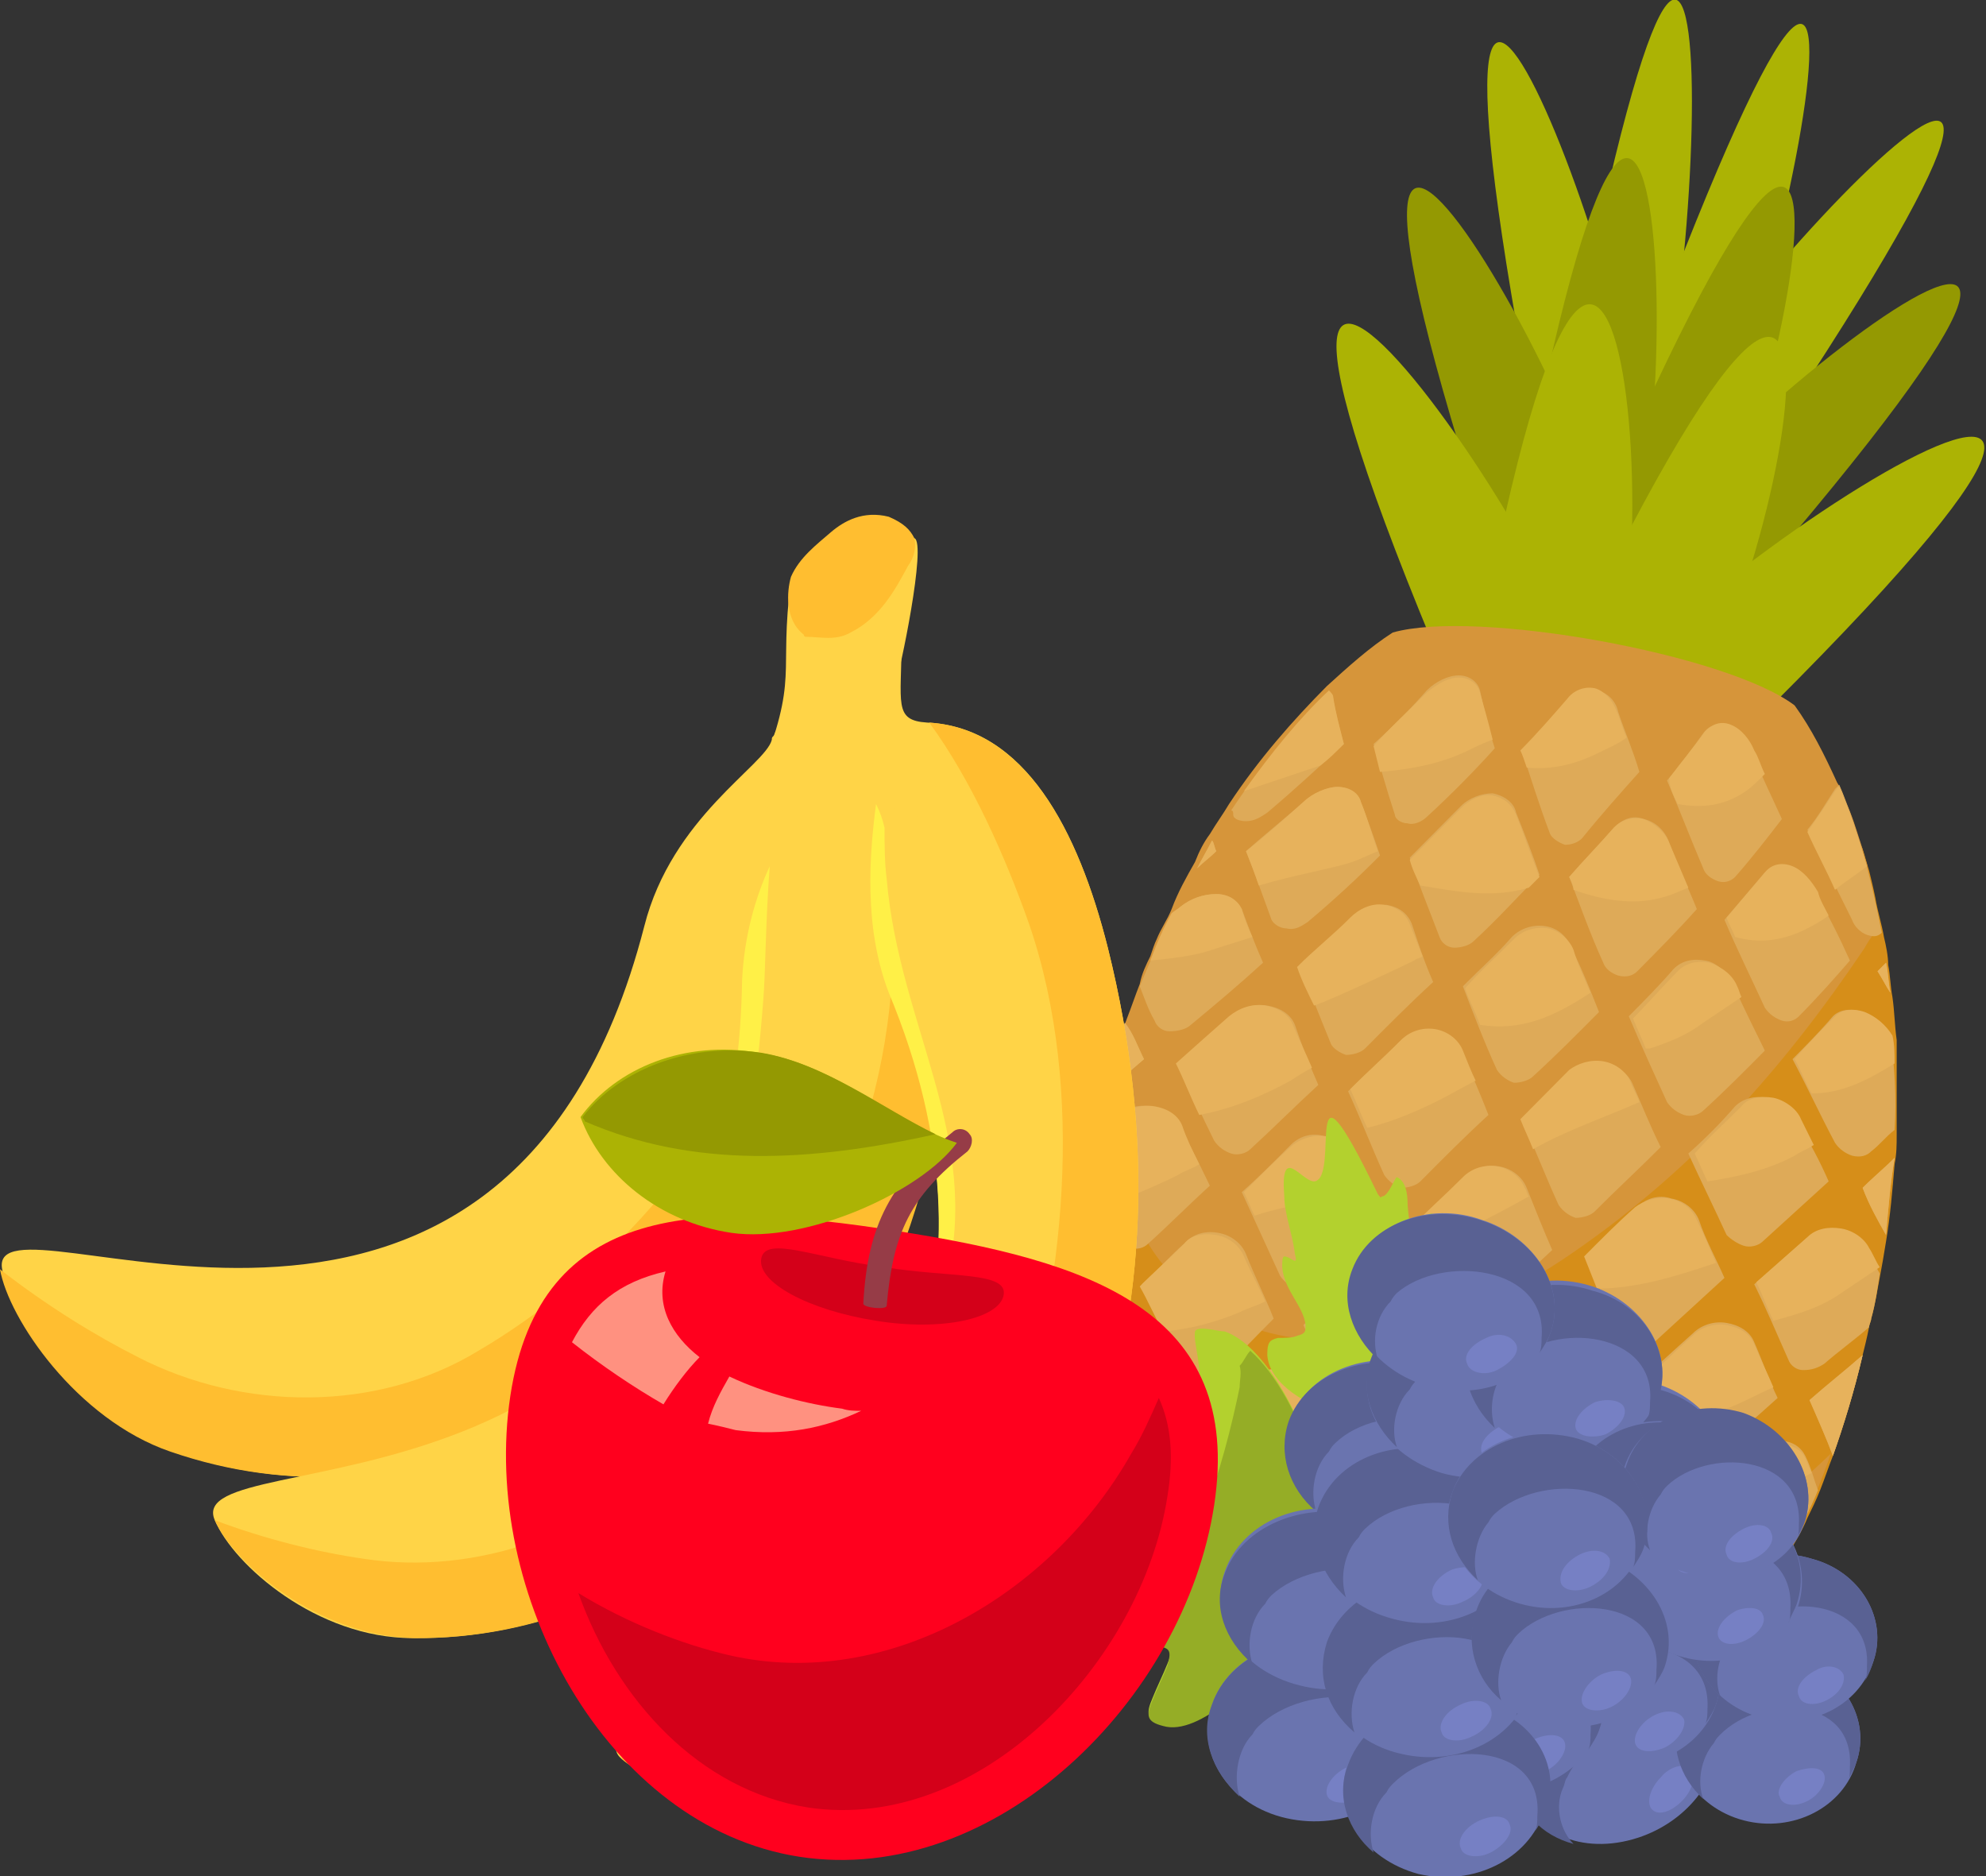 <svg width="36" height="34" viewBox="0 0 36 34" fill="none" xmlns="http://www.w3.org/2000/svg">
<rect x="0" y="0" width="36" height="34" fill="#333333" stroke="none"/>
<g clip-path="url(#clip0_1_2883)">
<path d="M29.448 8.859C30.411 5.945 41.126 -5.168 30.72 9.947C30.642 10.025 30.488 10.064 30.334 10.025C29.91 9.947 29.332 9.559 29.448 8.976C29.448 8.937 29.448 8.898 29.448 8.859Z" fill="#ACB304"/>
<path d="M29.794 8.937C30.103 5.867 24.591 -8.121 28.176 9.481C28.214 9.598 28.33 9.675 28.523 9.675C28.947 9.753 29.64 9.598 29.756 9.015C29.794 9.015 29.794 8.976 29.794 8.937Z" fill="#ACB304"/>
<path d="M29.64 9.054C31.028 6.334 31.452 -9.714 28.06 8.743C28.06 8.859 28.137 8.976 28.291 9.131C28.638 9.442 29.294 9.637 29.602 9.131C29.602 9.131 29.602 9.093 29.64 9.054Z" fill="#ACB304"/>
<path d="M30.45 9.326C32.223 6.917 35.345 -9.015 28.985 8.665C28.947 8.782 29.024 8.937 29.139 9.093C29.409 9.481 30.026 9.831 30.411 9.403C30.411 9.365 30.411 9.326 30.45 9.326Z" fill="#ACB304"/>
<path d="M28.985 10.88C29.949 8.277 42.167 -1.166 30.565 11.929C30.488 12.007 30.296 12.007 30.103 11.968C29.563 11.89 28.869 11.502 28.947 10.958C28.985 10.919 28.985 10.88 28.985 10.88Z" fill="#949902"/>
<path d="M29.409 10.958C29.563 8.199 22.009 -4.818 27.52 11.385C27.559 11.463 27.713 11.541 27.944 11.579C28.484 11.657 29.293 11.579 29.409 11.036C29.409 10.997 29.409 10.958 29.409 10.958Z" fill="#949902"/>
<path d="M29.216 11.035C30.72 8.626 30.18 -5.867 27.289 10.686C27.289 10.763 27.405 10.919 27.559 11.035C27.983 11.307 28.792 11.541 29.139 11.113C29.178 11.113 29.216 11.074 29.216 11.035Z" fill="#949902"/>
<path d="M30.218 11.307C32.223 9.248 34.959 -5.013 28.407 10.608C28.368 10.686 28.445 10.841 28.599 10.997C28.946 11.346 29.717 11.735 30.141 11.346C30.18 11.385 30.18 11.346 30.218 11.307Z" fill="#949902"/>
<path d="M28.561 13.328C29.563 10.802 43.439 1.943 30.45 14.416C30.373 14.494 30.141 14.494 29.91 14.455C29.293 14.338 28.445 13.95 28.523 13.445C28.561 13.367 28.561 13.367 28.561 13.328Z" fill="#ACB304"/>
<path d="M29.062 13.406C29.139 10.725 19.812 -2.331 26.865 13.755C26.904 13.833 27.096 13.911 27.366 13.989C27.983 14.105 28.947 14.027 29.062 13.522C29.062 13.483 29.062 13.445 29.062 13.406Z" fill="#ACB304"/>
<path d="M28.831 13.522C30.488 11.23 29.293 -3.031 26.557 13.095C26.557 13.173 26.672 13.328 26.904 13.445C27.405 13.755 28.368 13.989 28.754 13.6C28.792 13.561 28.831 13.522 28.831 13.522Z" fill="#ACB304"/>
<path d="M29.987 13.833C32.223 11.851 34.844 -2.059 27.829 13.095C27.79 13.173 27.906 13.328 28.06 13.483C28.484 13.833 29.37 14.222 29.872 13.911C29.949 13.872 29.987 13.833 29.987 13.833Z" fill="#ACB304"/>
<path d="M33.919 23.897C33.919 23.936 33.88 24.014 33.88 24.053C33.842 24.247 33.803 24.402 33.764 24.558C33.61 25.218 33.417 25.84 33.225 26.384C33.148 26.578 33.071 26.811 32.993 27.006C32.916 27.2 32.839 27.355 32.762 27.511C32.685 27.705 32.57 27.899 32.454 28.094C32.107 28.677 31.76 29.182 31.375 29.609C29.64 31.513 27.366 31.941 24.976 31.513C22.587 31.086 20.66 29.881 19.811 27.55C19.619 27.006 19.465 26.423 19.387 25.762C19.349 25.529 19.349 25.257 19.349 24.985C19.349 24.869 19.349 24.752 19.349 24.674C19.349 24.441 19.349 24.169 19.349 23.897C19.387 23.314 19.465 22.693 19.58 22.032C19.619 21.838 19.657 21.605 19.696 21.41V21.371C19.734 21.138 19.811 20.905 19.85 20.672C19.927 20.4 19.966 20.128 20.043 19.895C20.158 19.429 20.313 19.001 20.467 18.574C20.544 18.379 20.621 18.146 20.698 17.952C20.775 17.797 20.814 17.641 20.891 17.447C20.929 17.369 20.968 17.253 21.006 17.136C21.084 16.942 21.161 16.747 21.276 16.592C21.43 16.32 21.546 16.009 21.7 15.737C21.777 15.582 21.893 15.387 21.97 15.232C22.086 15.038 22.201 14.843 22.317 14.688C22.857 13.872 23.473 13.134 24.09 12.551C24.475 12.162 24.899 11.851 25.285 11.579C26.788 11.152 31.336 11.968 32.57 12.901C32.839 13.328 33.109 13.794 33.34 14.299C33.379 14.416 33.417 14.533 33.495 14.649C33.572 14.882 33.649 15.115 33.764 15.387C33.803 15.504 33.842 15.659 33.88 15.776C33.919 15.931 33.957 16.087 33.996 16.281C34.034 16.514 34.111 16.747 34.15 16.981C34.188 17.136 34.227 17.33 34.227 17.486C34.266 17.68 34.266 17.874 34.304 18.069C34.343 18.341 34.343 18.574 34.381 18.846C34.381 18.923 34.381 19.001 34.381 19.118C34.381 19.234 34.381 19.351 34.381 19.467C34.381 19.701 34.381 19.895 34.381 20.128C34.381 20.283 34.381 20.4 34.381 20.555C34.381 20.75 34.381 20.905 34.343 21.099C34.304 21.566 34.266 22.032 34.188 22.498C34.15 22.731 34.111 22.965 34.073 23.159C34.034 23.353 33.996 23.625 33.919 23.897Z" fill="#D68E19"/>
<path d="M21.122 22.965C23.088 25.257 26.403 24.169 28.523 22.693C30.72 21.177 32.338 19.351 33.803 17.175C33.88 17.019 33.996 16.903 34.073 16.747C34.034 16.553 33.996 16.359 33.957 16.165C33.919 16.009 33.88 15.854 33.842 15.659C33.803 15.543 33.764 15.387 33.726 15.271C33.649 15.038 33.572 14.766 33.456 14.533C33.418 14.416 33.379 14.299 33.302 14.183C33.071 13.678 32.84 13.211 32.531 12.784C31.298 11.851 26.75 11.035 25.246 11.463C24.822 11.735 24.437 12.085 24.052 12.434C23.435 13.056 22.818 13.755 22.279 14.571C22.163 14.766 22.047 14.921 21.932 15.115C21.816 15.271 21.739 15.426 21.662 15.621C21.508 15.893 21.353 16.165 21.238 16.475C21.161 16.67 21.045 16.825 20.968 17.019C20.929 17.097 20.891 17.214 20.852 17.33C20.775 17.486 20.698 17.641 20.66 17.835C20.582 18.03 20.505 18.263 20.428 18.457C20.274 18.885 20.12 19.312 20.004 19.778C20.004 19.817 20.004 19.856 19.966 19.895C20.236 20.983 20.39 22.11 21.122 22.965Z" fill="#D6953A"/>
<path d="M26.441 29.57C23.782 29.765 21.238 28.91 19.619 27.083C19.657 27.239 19.696 27.355 19.773 27.511C20.621 29.881 22.587 31.047 24.938 31.474C27.328 31.902 29.602 31.474 31.336 29.57C31.722 29.143 32.107 28.638 32.416 28.055C32.531 27.861 32.608 27.666 32.724 27.472C32.801 27.317 32.878 27.122 32.955 26.967C33.032 26.773 33.109 26.578 33.186 26.345C31.375 28.094 29.062 29.415 26.441 29.57Z" fill="#D6953A"/>
<path d="M22.625 28.171C22.317 28.521 22.047 28.871 21.816 29.221C21.777 29.298 21.662 29.298 21.585 29.259C21.469 29.221 21.392 29.104 21.353 28.987C21.122 28.443 20.852 27.861 20.582 27.317C20.775 27.083 20.968 26.85 21.161 26.578C21.276 26.462 21.469 26.423 21.662 26.501C21.855 26.578 22.047 26.734 22.124 26.967C22.279 27.355 22.471 27.744 22.625 28.171Z" fill="#DEAA58"/>
<path d="M25.246 28.871C24.899 29.259 24.552 29.687 24.244 30.075C24.167 30.153 24.051 30.192 23.974 30.153C23.859 30.114 23.782 30.037 23.743 29.92C23.55 29.376 23.358 28.871 23.126 28.327C23.358 28.055 23.589 27.783 23.859 27.472C23.974 27.317 24.206 27.278 24.398 27.317C24.591 27.355 24.784 27.511 24.861 27.705C24.977 28.094 25.092 28.482 25.246 28.871Z" fill="#DEAA58"/>
<path d="M27.944 29.182C27.52 29.609 27.135 30.037 26.75 30.464C26.672 30.542 26.557 30.619 26.441 30.619C26.326 30.619 26.248 30.542 26.21 30.425C26.094 29.959 25.94 29.454 25.747 28.949C26.017 28.638 26.287 28.327 26.595 28.016C26.75 27.861 26.981 27.783 27.173 27.822C27.366 27.861 27.559 27.977 27.597 28.171C27.713 28.521 27.829 28.832 27.944 29.182Z" fill="#DEAA58"/>
<path d="M30.681 29.143C30.218 29.57 29.756 29.998 29.293 30.425C29.178 30.503 29.062 30.581 28.947 30.581C28.831 30.581 28.754 30.542 28.754 30.464C28.677 30.075 28.561 29.648 28.445 29.221C28.754 28.91 29.101 28.599 29.409 28.288C29.563 28.133 29.833 28.016 30.026 28.055C30.257 28.055 30.411 28.171 30.45 28.327C30.527 28.56 30.642 28.871 30.681 29.143Z" fill="#DEAA58"/>
<path d="M32.415 28.094C32.069 28.677 31.722 29.182 31.336 29.609C31.298 29.454 31.259 29.259 31.221 29.104C31.567 28.793 31.953 28.482 32.3 28.21C32.338 28.171 32.377 28.133 32.415 28.094Z" fill="#DEAA58"/>
<path d="M24.283 26.423C23.936 26.811 23.589 27.2 23.242 27.55C23.165 27.627 23.049 27.666 22.934 27.627C22.818 27.588 22.702 27.511 22.664 27.394C22.433 26.85 22.201 26.306 21.931 25.801C22.163 25.529 22.433 25.257 22.664 24.985C22.779 24.83 23.011 24.791 23.242 24.83C23.473 24.869 23.666 25.024 23.743 25.257C23.936 25.646 24.128 26.034 24.283 26.423Z" fill="#DEAA58"/>
<path d="M27.135 26.967C26.75 27.355 26.326 27.783 25.979 28.171C25.901 28.249 25.786 28.288 25.67 28.288C25.555 28.249 25.477 28.171 25.4 28.055C25.208 27.55 25.015 27.045 24.822 26.501C25.092 26.19 25.362 25.918 25.67 25.607C25.824 25.451 26.056 25.374 26.287 25.413C26.518 25.451 26.711 25.607 26.788 25.801C26.865 26.229 27.019 26.578 27.135 26.967Z" fill="#DEAA58"/>
<path d="M30.064 27.239C29.602 27.627 29.178 28.055 28.754 28.482C28.677 28.56 28.523 28.638 28.407 28.638C28.291 28.638 28.214 28.56 28.176 28.482C28.021 28.016 27.867 27.55 27.675 27.083C27.983 26.773 28.291 26.462 28.6 26.19C28.754 26.034 28.985 25.957 29.216 25.995C29.448 26.034 29.602 26.151 29.679 26.306C29.833 26.578 29.949 26.889 30.064 27.239Z" fill="#DEAA58"/>
<path d="M32.955 27.006C32.878 27.2 32.801 27.355 32.724 27.511C32.338 27.822 31.991 28.094 31.606 28.405C31.49 28.482 31.375 28.56 31.221 28.56C31.105 28.56 31.028 28.521 30.989 28.443C30.874 28.055 30.758 27.666 30.604 27.239C30.951 26.928 31.259 26.656 31.606 26.345C31.799 26.19 32.03 26.112 32.261 26.112C32.492 26.112 32.647 26.229 32.724 26.384C32.839 26.617 32.878 26.811 32.955 27.006Z" fill="#DEAA58"/>
<path d="M23.088 23.897C22.702 24.286 22.355 24.635 22.047 24.985C21.97 25.063 21.854 25.102 21.739 25.063C21.623 25.024 21.508 24.946 21.469 24.83C21.199 24.325 20.968 23.781 20.698 23.275C20.968 23.042 21.199 22.77 21.508 22.498C21.662 22.343 21.893 22.304 22.086 22.343C22.317 22.382 22.51 22.537 22.587 22.731C22.741 23.12 22.934 23.509 23.088 23.897Z" fill="#DEAA58"/>
<path d="M26.094 24.519C25.709 24.907 25.323 25.296 24.938 25.723C24.861 25.801 24.745 25.84 24.591 25.801C24.475 25.762 24.36 25.684 24.321 25.568C24.09 25.063 23.859 24.519 23.627 24.014C23.897 23.742 24.206 23.431 24.475 23.159C24.63 23.003 24.861 22.926 25.092 23.003C25.323 23.042 25.516 23.198 25.593 23.392C25.786 23.742 25.94 24.13 26.094 24.519Z" fill="#DEAA58"/>
<path d="M29.139 24.985C28.715 25.374 28.291 25.801 27.867 26.19C27.79 26.267 27.636 26.306 27.52 26.306C27.405 26.306 27.289 26.229 27.251 26.112C27.058 25.607 26.865 25.102 26.634 24.597C26.942 24.286 27.251 24.014 27.559 23.703C27.713 23.547 27.944 23.47 28.176 23.509C28.407 23.547 28.6 23.703 28.677 23.897C28.869 24.286 28.985 24.635 29.139 24.985Z" fill="#DEAA58"/>
<path d="M32.223 25.335C31.799 25.723 31.336 26.112 30.874 26.501C30.758 26.578 30.642 26.656 30.527 26.617C30.411 26.617 30.296 26.539 30.257 26.462C30.103 26.034 29.91 25.568 29.717 25.063C30.026 24.752 30.334 24.48 30.681 24.169C30.835 24.014 31.066 23.936 31.298 23.975C31.529 24.014 31.722 24.13 31.799 24.325C31.953 24.674 32.069 25.024 32.223 25.335Z" fill="#DEAA58"/>
<path d="M33.764 24.558C33.61 25.218 33.418 25.84 33.225 26.384C33.109 26.073 32.955 25.723 32.801 25.374C33.109 25.102 33.456 24.83 33.764 24.558Z" fill="#DEAA58"/>
<path d="M25.053 22.11C24.668 22.498 24.244 22.887 23.859 23.275C23.782 23.353 23.627 23.392 23.512 23.353C23.396 23.314 23.28 23.237 23.203 23.12C22.972 22.615 22.741 22.11 22.51 21.605C22.818 21.333 23.088 21.061 23.396 20.75C23.55 20.594 23.782 20.517 24.013 20.594C24.244 20.633 24.437 20.789 24.514 20.983C24.707 21.333 24.861 21.721 25.053 22.11Z" fill="#DEAA58"/>
<path d="M28.137 22.654C27.713 23.042 27.328 23.431 26.904 23.858C26.827 23.936 26.672 23.975 26.557 23.975C26.441 23.936 26.326 23.858 26.287 23.742C26.056 23.236 25.863 22.731 25.632 22.226C25.94 21.915 26.248 21.643 26.557 21.332C26.711 21.177 26.942 21.099 27.174 21.138C27.405 21.177 27.598 21.332 27.674 21.527C27.829 21.915 27.983 22.304 28.137 22.654Z" fill="#DEAA58"/>
<path d="M31.259 23.159C30.835 23.547 30.411 23.936 29.987 24.325C29.91 24.402 29.756 24.441 29.64 24.441C29.525 24.441 29.409 24.363 29.37 24.247C29.178 23.742 28.947 23.275 28.754 22.77C29.062 22.459 29.37 22.187 29.679 21.877C29.833 21.721 30.064 21.643 30.296 21.721C30.527 21.76 30.72 21.915 30.797 22.11C30.912 22.459 31.105 22.809 31.259 23.159Z" fill="#DEAA58"/>
<path d="M33.919 23.897C33.919 23.936 33.88 24.014 33.88 24.053C33.61 24.286 33.34 24.48 33.071 24.713C32.955 24.791 32.839 24.83 32.685 24.83C32.57 24.83 32.454 24.752 32.415 24.635C32.223 24.208 32.03 23.742 31.799 23.275C32.107 23.003 32.415 22.731 32.724 22.459C32.878 22.304 33.109 22.265 33.34 22.304C33.572 22.343 33.764 22.498 33.842 22.654C33.919 22.809 33.996 22.926 34.073 23.081C34.034 23.353 33.996 23.625 33.919 23.897Z" fill="#DEAA58"/>
<path d="M23.897 19.662C23.473 20.05 23.088 20.439 22.664 20.827C22.587 20.905 22.433 20.944 22.317 20.905C22.201 20.866 22.086 20.789 22.009 20.672C21.777 20.206 21.546 19.701 21.353 19.273C21.662 19.001 21.97 18.729 22.317 18.418C22.471 18.263 22.741 18.185 22.972 18.224C23.203 18.263 23.396 18.379 23.473 18.574C23.589 18.923 23.743 19.312 23.897 19.662Z" fill="#DEAA58"/>
<path d="M26.981 20.206C26.557 20.594 26.171 20.983 25.747 21.41C25.67 21.488 25.516 21.527 25.401 21.527C25.285 21.488 25.169 21.41 25.092 21.294C24.861 20.788 24.668 20.283 24.437 19.778C24.745 19.467 25.054 19.195 25.362 18.884C25.516 18.729 25.747 18.651 25.979 18.69C26.21 18.729 26.403 18.884 26.48 19.079C26.672 19.428 26.827 19.817 26.981 20.206Z" fill="#DEAA58"/>
<path d="M30.103 20.788C29.717 21.177 29.293 21.566 28.908 21.954C28.831 22.032 28.677 22.071 28.561 22.071C28.445 22.032 28.33 21.954 28.253 21.838C28.021 21.332 27.829 20.827 27.597 20.322C27.906 20.011 28.214 19.739 28.484 19.428C28.638 19.273 28.869 19.195 29.101 19.273C29.332 19.312 29.525 19.467 29.602 19.662C29.756 20.011 29.91 20.4 30.103 20.788Z" fill="#DEAA58"/>
<path d="M33.148 21.41C32.762 21.76 32.377 22.11 31.953 22.498C31.876 22.576 31.722 22.615 31.606 22.576C31.49 22.537 31.375 22.459 31.298 22.382C31.066 21.877 30.835 21.41 30.604 20.905C30.912 20.633 31.182 20.361 31.452 20.05C31.606 19.895 31.837 19.856 32.03 19.895C32.261 19.934 32.454 20.089 32.531 20.283C32.801 20.672 32.994 21.061 33.148 21.41Z" fill="#DEAA58"/>
<path d="M34.188 22.382C34.034 22.11 33.88 21.838 33.764 21.527C33.957 21.333 34.15 21.177 34.343 20.983C34.266 21.449 34.227 21.915 34.188 22.382Z" fill="#DEAA58"/>
<path d="M25.979 17.797C25.555 18.185 25.131 18.613 24.745 19.001C24.668 19.079 24.514 19.118 24.398 19.118C24.283 19.079 24.167 19.001 24.128 18.923C23.936 18.457 23.743 17.952 23.55 17.525C23.859 17.214 24.206 16.942 24.514 16.631C24.668 16.475 24.899 16.398 25.131 16.398C25.362 16.437 25.516 16.553 25.593 16.747C25.709 17.097 25.824 17.447 25.979 17.797Z" fill="#DEAA58"/>
<path d="M28.985 18.341C28.6 18.729 28.214 19.118 27.79 19.506C27.713 19.584 27.559 19.623 27.443 19.623C27.328 19.584 27.212 19.506 27.135 19.39C26.904 18.885 26.711 18.379 26.518 17.874C26.826 17.563 27.135 17.291 27.405 16.981C27.559 16.825 27.79 16.747 28.021 16.786C28.253 16.825 28.407 16.981 28.484 17.175C28.677 17.563 28.831 17.952 28.985 18.341Z" fill="#DEAA58"/>
<path d="M31.991 19.04C31.645 19.39 31.259 19.778 30.874 20.128C30.797 20.206 30.642 20.245 30.527 20.206C30.411 20.167 30.296 20.089 30.218 19.973C29.987 19.467 29.756 18.962 29.525 18.418C29.794 18.146 30.103 17.835 30.334 17.563C30.488 17.408 30.681 17.369 30.912 17.408C31.143 17.447 31.298 17.641 31.413 17.835C31.606 18.263 31.799 18.651 31.991 19.04Z" fill="#DEAA58"/>
<path d="M34.343 20.478C34.188 20.594 34.073 20.75 33.919 20.866C33.842 20.944 33.726 20.983 33.572 20.944C33.456 20.905 33.34 20.827 33.263 20.711C32.994 20.206 32.762 19.701 32.493 19.195C32.762 18.923 32.994 18.69 33.225 18.418C33.34 18.302 33.533 18.263 33.764 18.34C33.996 18.418 34.188 18.574 34.266 18.768C34.343 19.312 34.381 19.895 34.343 20.478Z" fill="#DEAA58"/>
<path d="M25.015 15.504C24.591 15.931 24.167 16.32 23.705 16.709C23.589 16.786 23.473 16.864 23.319 16.825C23.203 16.825 23.088 16.747 23.049 16.67C22.895 16.242 22.741 15.815 22.587 15.426C22.934 15.115 23.281 14.843 23.628 14.533C23.82 14.377 24.052 14.261 24.244 14.261C24.437 14.261 24.63 14.377 24.668 14.533C24.784 14.843 24.899 15.154 25.015 15.504Z" fill="#DEAA58"/>
<path d="M27.906 15.854C27.52 16.242 27.135 16.67 26.711 17.058C26.634 17.136 26.48 17.175 26.364 17.175C26.248 17.175 26.133 17.097 26.094 16.981C25.902 16.475 25.709 16.009 25.555 15.543C25.863 15.232 26.171 14.921 26.48 14.61C26.634 14.455 26.865 14.377 27.058 14.377C27.251 14.416 27.443 14.533 27.482 14.727C27.636 15.115 27.79 15.504 27.906 15.854Z" fill="#DEAA58"/>
<path d="M30.758 16.475C30.411 16.864 30.064 17.214 29.679 17.602C29.602 17.68 29.486 17.719 29.332 17.68C29.216 17.641 29.101 17.563 29.062 17.447C28.831 16.942 28.638 16.398 28.445 15.893C28.715 15.582 28.985 15.31 29.255 14.999C29.409 14.843 29.602 14.766 29.794 14.843C29.987 14.882 30.18 15.038 30.257 15.271C30.411 15.698 30.604 16.087 30.758 16.475Z" fill="#DEAA58"/>
<path d="M33.533 17.408C33.263 17.719 32.955 18.069 32.608 18.418C32.531 18.496 32.416 18.535 32.3 18.496C32.184 18.457 32.069 18.38 31.991 18.263C31.76 17.758 31.49 17.214 31.259 16.67C31.49 16.398 31.722 16.126 31.953 15.854C32.069 15.698 32.261 15.659 32.454 15.737C32.647 15.815 32.84 15.97 32.916 16.203C33.148 16.592 33.34 16.981 33.533 17.408Z" fill="#DEAA58"/>
<path d="M34.266 17.991C34.188 17.874 34.111 17.719 34.034 17.602C34.073 17.563 34.15 17.486 34.188 17.447C34.227 17.602 34.227 17.797 34.266 17.991Z" fill="#DEAA58"/>
<path d="M27.096 13.561C26.711 13.989 26.287 14.416 25.863 14.805C25.786 14.882 25.632 14.96 25.516 14.921C25.401 14.921 25.285 14.843 25.285 14.766C25.131 14.299 25.015 13.872 24.899 13.483C25.246 13.173 25.555 12.862 25.863 12.512C26.017 12.357 26.248 12.24 26.441 12.24C26.634 12.24 26.788 12.357 26.827 12.512C26.904 12.862 26.981 13.211 27.096 13.561Z" fill="#DEAA58"/>
<path d="M20.043 27.083C19.927 27.239 19.812 27.394 19.735 27.511C19.542 26.967 19.388 26.384 19.311 25.723C19.349 25.762 19.388 25.801 19.388 25.84C19.619 26.267 19.85 26.656 20.043 27.083Z" fill="#DEAA58"/>
<path d="M21.43 25.607C21.122 25.957 20.852 26.267 20.582 26.578C20.505 26.656 20.428 26.656 20.313 26.617C20.197 26.578 20.081 26.462 20.043 26.345C19.85 25.995 19.696 25.646 19.503 25.296C19.426 25.179 19.388 25.063 19.311 24.946C19.311 24.83 19.311 24.713 19.311 24.635C19.465 24.441 19.657 24.286 19.85 24.091C19.966 23.975 20.159 23.936 20.39 24.014C20.621 24.091 20.814 24.247 20.891 24.441C20.968 24.597 21.045 24.791 21.161 24.985C21.199 25.179 21.315 25.413 21.43 25.607Z" fill="#DEAA58"/>
<path d="M20.081 23.081C19.812 23.353 19.542 23.625 19.272 23.858C19.311 23.275 19.388 22.654 19.503 21.993C19.696 22.343 19.889 22.693 20.081 23.081Z" fill="#DEAA58"/>
<path d="M21.931 21.488C21.546 21.838 21.161 22.226 20.814 22.537C20.737 22.615 20.621 22.654 20.467 22.615C20.351 22.576 20.236 22.498 20.159 22.382C19.966 22.032 19.812 21.682 19.619 21.371V21.333C19.657 21.099 19.735 20.866 19.773 20.633C19.927 20.478 20.081 20.361 20.236 20.206C20.39 20.089 20.621 20.011 20.852 20.05C21.084 20.089 21.276 20.245 21.353 20.4C21.585 20.75 21.739 21.099 21.931 21.488Z" fill="#DEAA58"/>
<path d="M20.737 19.195C20.467 19.429 20.236 19.623 19.966 19.856C20.081 19.39 20.236 18.962 20.39 18.535C20.544 18.729 20.621 18.962 20.737 19.195Z" fill="#DEAA58"/>
<path d="M22.895 17.447C22.471 17.835 22.009 18.224 21.585 18.574C21.508 18.651 21.353 18.69 21.199 18.69C21.084 18.69 20.968 18.613 20.929 18.496C20.814 18.302 20.737 18.069 20.66 17.874C20.852 17.408 21.045 16.981 21.238 16.553C21.276 16.514 21.353 16.475 21.392 16.437C21.585 16.281 21.816 16.203 22.047 16.203C22.278 16.203 22.433 16.32 22.51 16.475C22.625 16.786 22.741 17.097 22.895 17.447Z" fill="#DEAA58"/>
<path d="M22.047 15.426C21.931 15.543 21.816 15.621 21.7 15.737C21.777 15.582 21.893 15.387 21.97 15.232C22.009 15.271 22.009 15.349 22.047 15.426Z" fill="#DEAA58"/>
<path d="M24.36 13.483C23.897 13.911 23.435 14.338 22.972 14.727C22.857 14.805 22.741 14.882 22.587 14.882C22.471 14.882 22.355 14.843 22.355 14.766C22.355 14.727 22.355 14.688 22.317 14.688C22.857 13.872 23.473 13.134 24.09 12.551C24.128 12.59 24.167 12.629 24.167 12.667C24.206 12.901 24.283 13.211 24.36 13.483Z" fill="#DEAA58"/>
<path d="M29.717 13.989C29.37 14.377 29.023 14.766 28.677 15.193C28.6 15.271 28.484 15.31 28.368 15.31C28.253 15.271 28.137 15.193 28.099 15.115C27.906 14.61 27.752 14.105 27.597 13.639C27.867 13.328 28.176 13.017 28.445 12.706C28.6 12.551 28.792 12.473 28.947 12.512C29.139 12.551 29.293 12.706 29.332 12.9C29.448 13.25 29.602 13.6 29.717 13.989Z" fill="#DEAA58"/>
<path d="M32.3 14.843C32.03 15.193 31.76 15.543 31.452 15.893C31.375 15.97 31.259 16.009 31.143 15.97C31.028 15.931 30.912 15.854 30.874 15.737C30.642 15.193 30.45 14.688 30.218 14.144C30.45 13.872 30.681 13.561 30.874 13.289C30.989 13.134 31.143 13.095 31.336 13.173C31.529 13.25 31.683 13.406 31.76 13.639C31.914 14.027 32.107 14.416 32.3 14.843Z" fill="#DEAA58"/>
<path d="M34.111 16.903C34.034 16.98 33.957 16.98 33.842 16.942C33.726 16.903 33.61 16.786 33.572 16.67C33.302 16.126 33.032 15.582 32.762 15.038C32.955 14.805 33.109 14.533 33.263 14.299C33.302 14.261 33.302 14.261 33.34 14.222C33.687 15.038 33.919 15.931 34.111 16.903Z" fill="#DEAA58"/>
<path d="M22.394 27.627C22.317 27.394 22.201 27.2 22.086 26.967C22.009 26.773 21.816 26.578 21.623 26.501C21.43 26.423 21.238 26.462 21.122 26.578C20.929 26.811 20.737 27.083 20.544 27.317C20.66 27.55 20.775 27.783 20.852 28.016C21.392 27.899 21.893 27.783 22.394 27.627Z" fill="#E7B25C"/>
<path d="M25.053 28.366C24.976 28.133 24.899 27.938 24.822 27.705C24.745 27.511 24.591 27.355 24.36 27.317C24.167 27.278 23.936 27.317 23.82 27.472C23.589 27.744 23.319 28.055 23.088 28.327C23.203 28.56 23.28 28.832 23.358 29.065C23.936 28.832 24.514 28.599 25.053 28.366Z" fill="#E7B25C"/>
<path d="M27.366 28.832C27.482 28.754 27.597 28.677 27.752 28.599C27.713 28.443 27.674 28.288 27.597 28.133C27.52 27.938 27.366 27.822 27.173 27.783C26.981 27.744 26.75 27.822 26.595 27.977C26.287 28.288 26.017 28.599 25.747 28.91C25.824 29.143 25.901 29.415 25.979 29.648C26.403 29.376 26.904 29.104 27.366 28.832Z" fill="#E7B25C"/>
<path d="M30.296 28.987C30.411 28.949 30.488 28.871 30.604 28.832C30.565 28.638 30.527 28.482 30.45 28.288C30.411 28.133 30.257 28.016 30.026 28.016C29.794 28.016 29.563 28.094 29.409 28.249C29.062 28.56 28.754 28.871 28.445 29.182C28.523 29.415 28.561 29.609 28.638 29.842C29.139 29.531 29.679 29.259 30.296 28.987Z" fill="#E7B25C"/>
<path d="M32.415 28.094C32.069 28.677 31.722 29.182 31.336 29.609C31.298 29.454 31.259 29.259 31.221 29.104C31.567 28.793 31.953 28.482 32.3 28.21C32.338 28.172 32.377 28.133 32.415 28.094Z" fill="#E7B25C"/>
<path d="M22.857 26.267C23.242 26.151 23.628 25.957 24.013 25.801C23.936 25.607 23.859 25.413 23.782 25.257C23.705 25.063 23.512 24.907 23.281 24.83C23.049 24.791 22.857 24.83 22.702 24.985C22.433 25.257 22.201 25.529 21.97 25.801C22.047 25.995 22.163 26.19 22.24 26.423C22.471 26.345 22.702 26.345 22.857 26.267Z" fill="#E7B25C"/>
<path d="M25.555 27.161C26.056 27.006 26.518 26.811 26.981 26.617C26.904 26.384 26.788 26.112 26.711 25.879C26.634 25.685 26.441 25.529 26.21 25.49C25.979 25.451 25.747 25.529 25.593 25.685C25.323 25.995 25.015 26.267 24.745 26.578C24.861 26.811 24.938 27.084 25.015 27.317C25.246 27.239 25.401 27.2 25.555 27.161Z" fill="#E7B25C"/>
<path d="M29.293 27.006C29.486 26.889 29.679 26.773 29.872 26.656C29.833 26.501 29.756 26.384 29.717 26.229C29.64 26.034 29.486 25.918 29.255 25.918C29.024 25.879 28.792 25.957 28.638 26.112C28.33 26.423 28.021 26.734 27.713 27.006C27.752 27.122 27.79 27.239 27.829 27.355C28.291 27.317 28.792 27.239 29.293 27.006Z" fill="#E7B25C"/>
<path d="M31.105 27.394C31.452 27.278 31.837 27.2 32.146 27.045C32.377 26.928 32.608 26.811 32.839 26.695C32.801 26.617 32.762 26.501 32.724 26.423C32.647 26.267 32.492 26.19 32.261 26.151C32.03 26.151 31.799 26.229 31.606 26.384C31.259 26.695 30.951 26.967 30.604 27.278C30.642 27.394 30.681 27.472 30.72 27.589C30.835 27.472 30.989 27.433 31.105 27.394Z" fill="#E7B25C"/>
<path d="M22.471 23.781C22.625 23.703 22.779 23.664 22.934 23.586C22.818 23.314 22.664 23.042 22.548 22.77C22.471 22.576 22.278 22.421 22.047 22.382C21.816 22.343 21.585 22.382 21.469 22.537C21.199 22.809 20.929 23.042 20.66 23.314C20.814 23.586 20.929 23.858 21.084 24.13C21.546 24.091 22.009 23.975 22.471 23.781Z" fill="#E7B25C"/>
<path d="M24.977 24.247C25.285 24.13 25.555 24.014 25.825 23.858C25.747 23.703 25.709 23.547 25.632 23.392C25.555 23.198 25.362 23.042 25.131 23.003C24.899 22.965 24.668 23.042 24.514 23.159C24.206 23.431 23.936 23.742 23.666 24.014C23.743 24.169 23.82 24.325 23.859 24.48C24.206 24.402 24.591 24.363 24.977 24.247Z" fill="#E7B25C"/>
<path d="M28.445 24.791C28.6 24.713 28.792 24.635 28.947 24.558C28.869 24.363 28.792 24.13 28.677 23.936C28.6 23.742 28.407 23.586 28.176 23.547C27.944 23.509 27.713 23.586 27.559 23.742C27.251 24.053 26.942 24.325 26.634 24.635C26.711 24.791 26.75 24.946 26.827 25.141C27.405 25.024 28.021 24.946 28.445 24.791Z" fill="#E7B25C"/>
<path d="M31.298 25.529C31.606 25.413 31.876 25.257 32.146 25.141C32.03 24.869 31.914 24.636 31.799 24.363C31.722 24.169 31.529 24.053 31.298 24.014C31.066 23.975 30.835 24.053 30.681 24.208C30.373 24.48 30.064 24.791 29.717 25.102C29.833 25.374 29.91 25.607 30.026 25.879C30.45 25.762 30.874 25.685 31.298 25.529Z" fill="#E7B25C"/>
<path d="M33.764 24.558C33.61 25.218 33.418 25.84 33.225 26.384C33.109 26.073 32.955 25.724 32.801 25.374C33.109 25.102 33.456 24.83 33.764 24.558Z" fill="#E7B25C"/>
<path d="M24.822 21.605C24.745 21.41 24.63 21.177 24.552 20.983C24.475 20.789 24.283 20.633 24.051 20.594C23.82 20.555 23.589 20.633 23.435 20.75C23.126 21.022 22.818 21.333 22.548 21.605C22.625 21.76 22.664 21.877 22.741 22.032C23.435 21.799 24.321 21.721 24.822 21.605Z" fill="#E7B25C"/>
<path d="M27.713 21.682C27.674 21.643 27.674 21.566 27.636 21.527C27.559 21.333 27.366 21.177 27.135 21.138C26.904 21.099 26.672 21.177 26.518 21.333C26.21 21.643 25.901 21.916 25.593 22.226C25.67 22.382 25.747 22.537 25.786 22.693C26.441 22.343 27.096 22.032 27.713 21.682Z" fill="#E7B25C"/>
<path d="M31.105 22.887C30.989 22.615 30.874 22.343 30.758 22.11C30.681 21.916 30.488 21.76 30.257 21.721C30.026 21.682 29.794 21.76 29.64 21.877C29.332 22.149 29.024 22.459 28.715 22.77C28.792 22.965 28.869 23.159 28.947 23.353C29.679 23.353 30.411 23.12 31.105 22.887Z" fill="#E7B25C"/>
<path d="M33.379 23.431C33.61 23.276 33.842 23.12 34.073 22.965C33.996 22.848 33.957 22.732 33.88 22.615C33.803 22.459 33.61 22.304 33.379 22.265C33.148 22.226 32.916 22.265 32.762 22.421C32.454 22.693 32.146 22.965 31.837 23.237C31.953 23.47 32.03 23.703 32.146 23.936C32.57 23.82 32.994 23.703 33.379 23.431Z" fill="#E7B25C"/>
<path d="M23.396 19.584C23.512 19.506 23.628 19.429 23.782 19.351C23.666 19.079 23.55 18.846 23.435 18.574C23.358 18.379 23.165 18.263 22.934 18.224C22.702 18.185 22.471 18.263 22.278 18.418C21.97 18.69 21.662 18.962 21.315 19.273C21.469 19.584 21.585 19.895 21.739 20.206C22.355 20.089 22.895 19.856 23.396 19.584Z" fill="#E7B25C"/>
<path d="M26.094 19.934C26.325 19.817 26.518 19.701 26.749 19.584C26.672 19.429 26.595 19.234 26.518 19.04C26.441 18.846 26.248 18.69 26.017 18.651C25.786 18.613 25.555 18.69 25.4 18.846C25.092 19.157 24.784 19.429 24.475 19.739C24.591 19.973 24.668 20.206 24.784 20.439C25.285 20.322 25.786 20.089 26.094 19.934Z" fill="#E7B25C"/>
<path d="M29.717 19.973C29.679 19.856 29.602 19.739 29.563 19.623C29.486 19.429 29.293 19.273 29.062 19.234C28.831 19.195 28.6 19.273 28.445 19.39C28.137 19.701 27.867 19.973 27.559 20.283C27.636 20.478 27.713 20.633 27.79 20.827C28.407 20.478 29.101 20.245 29.717 19.973Z" fill="#E7B25C"/>
<path d="M32.531 20.944C32.647 20.866 32.762 20.827 32.878 20.75C32.801 20.594 32.724 20.439 32.647 20.283C32.57 20.089 32.338 19.934 32.146 19.895C31.914 19.856 31.683 19.895 31.567 20.05C31.298 20.322 30.989 20.594 30.72 20.905C30.797 21.061 30.874 21.255 30.951 21.41C31.452 21.333 32.03 21.216 32.531 20.944Z" fill="#E7B25C"/>
<path d="M34.188 22.382C34.034 22.11 33.88 21.838 33.764 21.527C33.957 21.333 34.15 21.177 34.343 20.983C34.266 21.449 34.227 21.915 34.188 22.382Z" fill="#E7B25C"/>
<path d="M25.632 17.408C25.67 17.369 25.747 17.369 25.786 17.33C25.709 17.136 25.632 16.942 25.555 16.747C25.478 16.553 25.323 16.437 25.092 16.398C24.861 16.359 24.63 16.475 24.475 16.631C24.167 16.942 23.82 17.214 23.512 17.525C23.589 17.758 23.705 17.991 23.82 18.224C24.167 18.107 25.478 17.486 25.632 17.408Z" fill="#E7B25C"/>
<path d="M28.831 17.991C28.715 17.719 28.6 17.486 28.523 17.214C28.445 17.019 28.253 16.864 28.06 16.825C27.829 16.786 27.597 16.864 27.443 17.019C27.135 17.33 26.827 17.602 26.557 17.913C26.634 18.146 26.75 18.341 26.827 18.574C27.597 18.69 28.176 18.418 28.831 17.991Z" fill="#E7B25C"/>
<path d="M29.91 19.001C30.257 18.885 30.565 18.768 30.874 18.535C31.105 18.379 31.336 18.224 31.567 18.069C31.529 17.991 31.529 17.952 31.49 17.874C31.413 17.68 31.221 17.525 30.989 17.447C30.758 17.408 30.565 17.447 30.411 17.602C30.141 17.874 29.872 18.185 29.602 18.457C29.679 18.651 29.756 18.807 29.833 19.001C29.833 19.001 29.872 19.001 29.91 19.001Z" fill="#E7B25C"/>
<path d="M34.343 19.273C34.343 19.118 34.343 18.924 34.304 18.768C34.188 18.574 33.996 18.418 33.803 18.341C33.572 18.263 33.379 18.302 33.264 18.418C33.032 18.651 32.762 18.924 32.531 19.195C32.647 19.39 32.724 19.623 32.84 19.817C33.379 19.817 33.842 19.584 34.343 19.273Z" fill="#E7B25C"/>
<path d="M24.514 15.621C24.63 15.582 24.784 15.504 24.977 15.426C24.861 15.115 24.784 14.805 24.668 14.533C24.63 14.377 24.475 14.261 24.244 14.261C24.052 14.261 23.782 14.377 23.628 14.533C23.281 14.843 22.934 15.154 22.587 15.426C22.664 15.621 22.741 15.815 22.818 16.048C23.473 15.854 24.167 15.737 24.514 15.621Z" fill="#E7B25C"/>
<path d="M27.713 16.087C27.79 16.009 27.867 15.931 27.906 15.893C27.752 15.504 27.636 15.154 27.482 14.766C27.405 14.572 27.251 14.455 27.058 14.416C26.865 14.377 26.634 14.494 26.48 14.649C26.171 14.96 25.863 15.271 25.555 15.582C25.593 15.737 25.67 15.893 25.747 16.048C26.441 16.165 27.058 16.281 27.713 16.087Z" fill="#E7B25C"/>
<path d="M30.064 16.281C30.257 16.242 30.411 16.165 30.604 16.087C30.488 15.815 30.373 15.543 30.257 15.271C30.18 15.077 29.987 14.921 29.794 14.843C29.602 14.805 29.409 14.843 29.255 14.999C28.985 15.31 28.715 15.582 28.445 15.893C28.484 15.97 28.523 16.048 28.523 16.126C29.062 16.32 29.602 16.398 30.064 16.281Z" fill="#E7B25C"/>
<path d="M32.685 16.864C32.839 16.786 32.993 16.709 33.148 16.592C33.071 16.437 32.993 16.32 32.955 16.165C32.839 15.97 32.685 15.776 32.492 15.698C32.3 15.621 32.107 15.659 31.991 15.815C31.76 16.087 31.529 16.359 31.298 16.631C31.336 16.747 31.413 16.864 31.452 16.981C31.876 17.097 32.261 17.058 32.685 16.864Z" fill="#E7B25C"/>
<path d="M34.266 17.991C34.188 17.874 34.111 17.719 34.034 17.602C34.073 17.564 34.15 17.486 34.188 17.447C34.227 17.602 34.227 17.797 34.266 17.991Z" fill="#E7B25C"/>
<path d="M26.441 13.678C26.634 13.6 26.827 13.483 27.058 13.406C26.981 13.095 26.904 12.823 26.827 12.551C26.788 12.395 26.634 12.279 26.441 12.279C26.248 12.279 26.056 12.395 25.863 12.551C25.555 12.862 25.208 13.173 24.899 13.522C24.938 13.678 24.977 13.833 25.015 13.989C25.478 13.95 25.979 13.872 26.441 13.678Z" fill="#E7B25C"/>
<path d="M20.043 27.083C19.927 27.239 19.812 27.394 19.735 27.511C19.542 26.967 19.388 26.384 19.311 25.723C19.349 25.762 19.388 25.801 19.388 25.84C19.619 26.267 19.85 26.656 20.043 27.083Z" fill="#E7B25C"/>
<path d="M21.122 24.946C21.045 24.985 21.006 24.985 20.929 24.985C20.467 25.102 19.966 25.179 19.465 25.296C19.388 25.179 19.349 25.063 19.272 24.946C19.272 24.83 19.272 24.713 19.272 24.635C19.426 24.441 19.619 24.286 19.812 24.091C19.927 23.975 20.12 23.936 20.351 24.014C20.582 24.091 20.775 24.247 20.852 24.441C20.929 24.597 21.006 24.791 21.122 24.946Z" fill="#E7B25C"/>
<path d="M20.081 23.081C19.812 23.353 19.542 23.625 19.272 23.858C19.311 23.275 19.388 22.654 19.503 21.993C19.696 22.343 19.889 22.693 20.081 23.081Z" fill="#E7B25C"/>
<path d="M21.353 21.294C21.469 21.216 21.623 21.177 21.739 21.099C21.623 20.866 21.508 20.633 21.43 20.4C21.353 20.206 21.161 20.089 20.929 20.05C20.698 20.011 20.467 20.089 20.313 20.206C20.158 20.361 20.004 20.478 19.85 20.633C19.812 20.866 19.735 21.099 19.696 21.333V21.371C19.773 21.527 19.889 21.721 19.966 21.877C20.39 21.721 20.891 21.527 21.353 21.294Z" fill="#E7B25C"/>
<path d="M20.737 19.195C20.467 19.429 20.236 19.623 19.966 19.856C20.081 19.39 20.236 18.962 20.39 18.535C20.544 18.729 20.621 18.962 20.737 19.195Z" fill="#E7B25C"/>
<path d="M21.97 17.214C22.201 17.136 22.471 17.058 22.702 16.981C22.625 16.825 22.548 16.631 22.51 16.475C22.433 16.32 22.278 16.203 22.047 16.203C21.816 16.203 21.585 16.281 21.392 16.437C21.353 16.475 21.276 16.514 21.238 16.553C21.084 16.825 20.968 17.097 20.852 17.408C21.238 17.369 21.623 17.33 21.97 17.214Z" fill="#E7B25C"/>
<path d="M22.047 15.426C21.931 15.543 21.816 15.621 21.7 15.737C21.777 15.582 21.893 15.387 21.97 15.232C22.009 15.271 22.009 15.349 22.047 15.426Z" fill="#E7B25C"/>
<path d="M23.936 13.872C24.09 13.755 24.206 13.639 24.36 13.483C24.283 13.173 24.206 12.901 24.167 12.629C24.167 12.59 24.128 12.551 24.09 12.512C23.55 13.017 23.049 13.639 22.548 14.338C23.011 14.183 23.473 14.027 23.936 13.872Z" fill="#E7B25C"/>
<path d="M28.985 13.639C29.139 13.561 29.332 13.483 29.486 13.367C29.409 13.211 29.37 13.017 29.293 12.862C29.216 12.667 29.062 12.512 28.908 12.473C28.715 12.434 28.523 12.512 28.407 12.667C28.137 12.978 27.867 13.289 27.559 13.6C27.598 13.678 27.636 13.794 27.675 13.911C28.099 13.95 28.523 13.872 28.985 13.639Z" fill="#E7B25C"/>
<path d="M30.411 14.571C30.835 14.649 31.259 14.61 31.645 14.338C31.76 14.261 31.876 14.144 31.991 14.027C31.914 13.872 31.876 13.717 31.799 13.6C31.722 13.406 31.567 13.211 31.375 13.134C31.182 13.056 31.028 13.134 30.912 13.25C30.72 13.522 30.488 13.794 30.257 14.105C30.257 14.261 30.334 14.416 30.411 14.571C30.411 14.571 30.373 14.571 30.411 14.571Z" fill="#E7B25C"/>
<path d="M33.842 15.698C33.687 15.193 33.533 14.688 33.34 14.261C33.302 14.261 33.302 14.299 33.263 14.338C33.109 14.571 32.955 14.805 32.762 15.077C32.916 15.426 33.109 15.776 33.263 16.126C33.456 15.97 33.649 15.854 33.842 15.698Z" fill="#E7B25C"/>
<path d="M23.319 29.687C22.779 30.386 21.739 31.435 21.084 31.241C20.775 31.163 20.775 31.047 20.891 30.775C20.968 30.581 21.084 30.347 21.161 30.153C21.276 29.881 21.238 29.842 21.045 29.803C20.582 29.687 19.966 30.153 19.426 29.998C19.349 29.959 19.195 29.92 19.233 29.803C19.272 29.687 19.465 29.57 19.503 29.493C19.503 29.454 19.388 29.415 19.349 29.415C18.887 29.298 18.27 29.376 17.807 29.259C16.458 28.871 17.73 28.599 17.923 28.171C18.27 27.317 14.069 27.278 19.233 26.306C19.311 26.306 19.349 26.267 19.349 26.229C19.426 26.034 19.118 25.685 19.156 25.607C19.388 25.413 19.696 25.413 19.966 25.529C21.161 25.918 20.351 25.374 20.544 24.869C20.582 24.752 20.775 24.674 20.891 24.713C21.122 24.791 21.276 25.179 21.469 25.257C21.546 25.296 21.662 25.218 21.7 25.102C21.816 24.83 21.623 24.325 21.662 24.13C21.7 24.014 22.086 24.13 22.201 24.13C23.319 24.519 24.398 27.433 23.974 28.482C23.897 28.91 23.627 29.298 23.319 29.687Z" fill="#B3D12E"/>
<path d="M22.471 25.141C22.201 26.462 21.585 28.754 20.313 29.92C20.582 29.842 20.852 29.765 21.045 29.842C21.199 29.881 21.238 29.92 21.161 30.192C21.084 30.386 20.968 30.619 20.891 30.814C20.775 31.086 20.775 31.202 21.084 31.28C21.739 31.474 22.779 30.425 23.319 29.726C23.589 29.337 23.859 28.949 24.013 28.56C24.36 27.666 23.589 25.296 22.664 24.48C22.587 24.558 22.548 24.674 22.471 24.752C22.51 24.869 22.471 25.024 22.471 25.141Z" fill="#95AD26"/>
<path d="M24.206 25.607C23.743 25.49 23.011 25.102 22.972 24.558C22.972 24.325 23.011 24.286 23.165 24.247C23.28 24.247 23.435 24.247 23.512 24.208C23.666 24.169 23.666 24.13 23.666 24.014C23.627 23.664 23.28 23.392 23.242 22.965C23.242 22.887 23.242 22.77 23.28 22.77C23.358 22.77 23.435 22.848 23.473 22.848C23.512 22.848 23.473 22.731 23.473 22.731C23.435 22.382 23.28 21.993 23.28 21.682C23.203 20.711 23.589 21.41 23.82 21.41C24.321 21.371 23.55 18.69 24.977 21.643C25.015 21.682 25.015 21.721 25.053 21.682C25.169 21.682 25.285 21.333 25.323 21.333C25.477 21.41 25.516 21.605 25.516 21.838C25.593 22.77 25.67 22.032 25.94 21.993C26.017 21.993 26.056 22.11 26.094 22.187C26.094 22.382 25.94 22.615 25.94 22.731C25.94 22.809 25.979 22.848 26.056 22.848C26.21 22.848 26.441 22.537 26.518 22.537C26.595 22.537 26.634 22.848 26.634 22.887C26.711 23.781 25.439 25.529 24.822 25.607C24.707 25.723 24.475 25.685 24.206 25.607Z" fill="#B3D12E"/>
<path d="M24.398 29.803C23.358 29.531 22.278 29.998 21.97 30.891C21.662 31.785 22.278 32.718 23.319 32.951C24.36 33.184 25.4 32.679 25.709 31.824C25.979 30.969 25.4 30.075 24.398 29.803Z" fill="#6A74AF"/>
<path d="M24.437 32.018C24.167 32.135 24.013 32.368 24.051 32.523C24.09 32.679 24.36 32.718 24.63 32.601C24.899 32.485 25.053 32.251 25.015 32.096C24.976 31.902 24.707 31.863 24.437 32.018Z" fill="#7680C4"/>
<path d="M25.709 31.824C25.67 31.941 25.593 32.096 25.516 32.213C25.555 32.135 25.555 32.018 25.555 31.902C25.67 30.542 23.666 30.464 22.818 31.28C22.779 31.319 22.741 31.358 22.702 31.435C22.433 31.707 22.355 32.213 22.471 32.562C21.97 32.096 21.739 31.474 21.97 30.891C22.278 29.998 23.396 29.531 24.398 29.803C25.4 30.075 25.979 30.969 25.709 31.824Z" fill="#596193"/>
<path d="M29.293 30.348C28.291 30.503 27.482 31.319 27.52 32.174C27.559 33.029 28.407 33.573 29.409 33.378C30.411 33.184 31.143 32.368 31.143 31.552C31.105 30.775 30.296 30.231 29.293 30.348Z" fill="#6A74AF"/>
<path d="M30.103 32.213C29.91 32.407 29.833 32.679 29.949 32.795C30.064 32.912 30.296 32.834 30.488 32.64C30.681 32.446 30.758 32.174 30.642 32.057C30.527 31.941 30.257 32.018 30.103 32.213Z" fill="#7680C4"/>
<path d="M31.105 31.591C31.105 31.707 31.105 31.863 31.066 31.979C31.066 31.902 31.028 31.824 31.028 31.707C30.681 30.503 28.869 31.202 28.407 32.213C28.368 32.251 28.368 32.329 28.33 32.407C28.176 32.757 28.291 33.184 28.523 33.417C27.944 33.262 27.52 32.834 27.52 32.251C27.482 31.397 28.291 30.581 29.293 30.425C30.296 30.231 31.105 30.775 31.105 31.591Z" fill="#596193"/>
<path d="M25.786 24.752C24.784 24.441 23.704 24.869 23.396 25.724C23.088 26.578 23.666 27.511 24.707 27.822C25.709 28.094 26.75 27.666 27.019 26.811C27.328 25.957 26.75 25.063 25.786 24.752Z" fill="#6A74AF"/>
<path d="M25.824 26.928C25.555 27.045 25.4 27.278 25.439 27.433C25.477 27.589 25.747 27.628 26.017 27.55C26.287 27.433 26.441 27.2 26.364 27.045C26.326 26.85 26.056 26.811 25.824 26.928Z" fill="#7680C4"/>
<path d="M27.019 26.811C26.981 26.928 26.904 27.045 26.826 27.161C26.865 27.084 26.865 26.967 26.865 26.889C26.981 25.568 25.015 25.374 24.206 26.151C24.167 26.19 24.128 26.229 24.09 26.306C23.82 26.578 23.743 27.045 23.859 27.394C23.358 26.967 23.165 26.345 23.358 25.762C23.666 24.907 24.745 24.48 25.747 24.791C26.749 25.063 27.328 25.957 27.019 26.811Z" fill="#596193"/>
<path d="M24.63 27.433C23.589 27.122 22.51 27.589 22.201 28.482C21.893 29.337 22.471 30.27 23.55 30.542C24.591 30.814 25.632 30.309 25.94 29.493C26.21 28.638 25.67 27.744 24.63 27.433Z" fill="#6A74AF"/>
<path d="M24.707 29.648C24.437 29.765 24.283 29.998 24.321 30.153C24.36 30.309 24.63 30.348 24.899 30.231C25.169 30.114 25.323 29.881 25.285 29.726C25.208 29.57 24.938 29.532 24.707 29.648Z" fill="#7680C4"/>
<path d="M25.94 29.493C25.901 29.609 25.825 29.765 25.747 29.881C25.786 29.803 25.786 29.687 25.786 29.609C25.901 28.249 23.897 28.133 23.049 28.91C23.011 28.949 22.972 28.988 22.934 29.065C22.664 29.337 22.587 29.803 22.702 30.153C22.201 29.726 21.97 29.104 22.201 28.521C22.51 27.666 23.628 27.2 24.63 27.472C25.67 27.744 26.21 28.638 25.94 29.493Z" fill="#596193"/>
<path d="M32.531 30.075C31.645 29.842 30.72 30.27 30.45 31.086C30.18 31.902 30.72 32.757 31.606 32.99C32.492 33.223 33.417 32.757 33.649 31.941C33.919 31.163 33.417 30.309 32.531 30.075Z" fill="#6A74AF"/>
<path d="M32.57 32.096C32.338 32.213 32.184 32.446 32.261 32.562C32.3 32.718 32.531 32.757 32.762 32.64C32.994 32.523 33.109 32.29 33.071 32.174C33.032 32.018 32.801 32.018 32.57 32.096Z" fill="#7680C4"/>
<path d="M33.649 31.941C33.61 32.057 33.533 32.174 33.495 32.29C33.533 32.213 33.533 32.135 33.533 32.018C33.61 30.736 31.914 30.697 31.182 31.436C31.143 31.474 31.105 31.513 31.066 31.591C30.835 31.863 30.758 32.29 30.874 32.601C30.45 32.213 30.257 31.63 30.45 31.086C30.719 30.27 31.645 29.803 32.531 30.076C33.417 30.309 33.919 31.163 33.649 31.941Z" fill="#596193"/>
<path d="M29.949 28.988C29.024 28.715 28.021 29.182 27.752 29.998C27.482 30.853 28.021 31.707 28.947 31.941C29.872 32.174 30.835 31.707 31.105 30.891C31.375 30.075 30.874 29.221 29.949 28.988Z" fill="#6A74AF"/>
<path d="M29.987 31.086C29.756 31.202 29.602 31.435 29.64 31.591C29.679 31.746 29.91 31.785 30.18 31.669C30.411 31.552 30.565 31.319 30.527 31.163C30.45 31.008 30.218 30.969 29.987 31.086Z" fill="#7680C4"/>
<path d="M31.105 30.892C31.066 31.008 30.989 31.125 30.912 31.241C30.951 31.163 30.951 31.047 30.951 30.969C31.028 29.687 29.255 29.57 28.484 30.348C28.445 30.386 28.407 30.425 28.368 30.503C28.137 30.775 28.06 31.241 28.176 31.552C27.713 31.163 27.52 30.542 27.713 29.998C27.983 29.182 28.985 28.715 29.91 28.988C30.874 29.221 31.375 30.076 31.105 30.892Z" fill="#596193"/>
<path d="M32.839 28.249C31.953 27.977 31.028 28.405 30.758 29.221C30.488 30.037 31.028 30.891 31.914 31.125C32.801 31.358 33.687 30.93 33.957 30.114C34.227 29.337 33.726 28.482 32.839 28.249Z" fill="#6A74AF"/>
<path d="M32.916 30.27C32.685 30.386 32.531 30.581 32.608 30.736C32.647 30.891 32.878 30.93 33.109 30.814C33.34 30.697 33.456 30.503 33.417 30.347C33.34 30.192 33.109 30.153 32.916 30.27Z" fill="#7680C4"/>
<path d="M33.957 30.114C33.919 30.231 33.88 30.347 33.803 30.464C33.842 30.386 33.842 30.309 33.842 30.192C33.919 28.949 32.223 28.832 31.49 29.57C31.452 29.609 31.413 29.648 31.375 29.726C31.143 29.998 31.066 30.425 31.182 30.736C30.758 30.347 30.565 29.765 30.758 29.221C31.028 28.405 31.953 27.977 32.839 28.249C33.726 28.482 34.227 29.337 33.957 30.114Z" fill="#596193"/>
<path d="M31.452 27.122C30.565 26.85 29.602 27.278 29.332 28.094C29.062 28.91 29.602 29.803 30.527 30.037C31.413 30.27 32.377 29.842 32.608 29.065C32.84 28.249 32.338 27.394 31.452 27.122Z" fill="#6A74AF"/>
<path d="M31.49 29.182C31.259 29.298 31.105 29.493 31.143 29.648C31.182 29.803 31.413 29.842 31.645 29.726C31.876 29.609 32.03 29.415 31.953 29.259C31.914 29.143 31.722 29.104 31.49 29.182Z" fill="#7680C4"/>
<path d="M32.57 29.065C32.531 29.182 32.454 29.298 32.416 29.415C32.454 29.337 32.454 29.259 32.454 29.143C32.531 27.861 30.797 27.744 30.064 28.482C30.026 28.521 29.987 28.56 29.949 28.638C29.717 28.91 29.64 29.337 29.756 29.648C29.332 29.259 29.139 28.677 29.332 28.094C29.602 27.278 30.565 26.85 31.452 27.122C32.338 27.394 32.84 28.249 32.57 29.065Z" fill="#596193"/>
<path d="M30.103 25.102C29.178 24.791 28.176 25.218 27.906 26.034C27.636 26.85 28.176 27.744 29.101 28.016C30.026 28.288 30.989 27.861 31.259 27.045C31.529 26.267 30.989 25.413 30.103 25.102Z" fill="#6A74AF"/>
<path d="M30.141 27.2C29.91 27.317 29.756 27.511 29.794 27.666C29.833 27.822 30.064 27.861 30.296 27.744C30.527 27.627 30.681 27.433 30.642 27.278C30.604 27.161 30.373 27.083 30.141 27.2Z" fill="#7680C4"/>
<path d="M31.259 27.083C31.221 27.2 31.143 27.317 31.066 27.433C31.105 27.355 31.105 27.239 31.105 27.161C31.182 25.879 29.409 25.723 28.638 26.462C28.6 26.5 28.561 26.539 28.523 26.617C28.291 26.889 28.214 27.317 28.33 27.666C27.867 27.239 27.675 26.656 27.867 26.112C28.137 25.296 29.139 24.869 30.064 25.179C30.989 25.413 31.529 26.267 31.259 27.083Z" fill="#596193"/>
<path d="M28.561 26.423C27.597 26.112 26.595 26.578 26.287 27.394C25.979 28.249 26.557 29.143 27.52 29.415C28.484 29.687 29.448 29.221 29.717 28.405C30.026 27.589 29.525 26.695 28.561 26.423Z" fill="#6A74AF"/>
<path d="M28.599 28.521C28.368 28.638 28.214 28.832 28.253 29.026C28.291 29.182 28.561 29.221 28.792 29.104C29.023 28.987 29.178 28.793 29.139 28.599C29.101 28.482 28.869 28.443 28.599 28.521Z" fill="#7680C4"/>
<path d="M29.756 28.405C29.717 28.521 29.64 28.638 29.563 28.754C29.602 28.677 29.602 28.56 29.602 28.482C29.717 27.161 27.867 27.045 27.058 27.783C27.019 27.822 26.981 27.861 26.942 27.938C26.672 28.21 26.634 28.677 26.75 28.987C26.287 28.56 26.094 27.977 26.287 27.394C26.595 26.578 27.597 26.151 28.561 26.423C29.525 26.695 30.026 27.589 29.756 28.405Z" fill="#596193"/>
<path d="M27.79 29.376C26.827 29.104 25.786 29.57 25.478 30.425C25.169 31.28 25.747 32.174 26.75 32.407C27.713 32.64 28.715 32.174 28.985 31.319C29.293 30.542 28.754 29.648 27.79 29.376Z" fill="#6A74AF"/>
<path d="M27.829 31.513C27.598 31.63 27.405 31.863 27.482 32.018C27.52 32.174 27.79 32.213 28.021 32.096C28.253 31.979 28.407 31.746 28.368 31.591C28.33 31.435 28.099 31.397 27.829 31.513Z" fill="#7680C4"/>
<path d="M28.985 31.358C28.947 31.474 28.869 31.591 28.792 31.707C28.831 31.63 28.831 31.513 28.831 31.436C28.947 30.114 27.058 30.037 26.248 30.814C26.21 30.853 26.171 30.892 26.133 30.969C25.863 31.241 25.786 31.707 25.901 32.057C25.439 31.669 25.208 31.047 25.439 30.464C25.747 29.609 26.75 29.143 27.752 29.415C28.754 29.648 29.293 30.542 28.985 31.358Z" fill="#596193"/>
<path d="M26.788 30.853C25.786 30.581 24.745 31.086 24.437 31.941C24.128 32.795 24.707 33.689 25.709 33.961C26.711 34.194 27.713 33.689 27.983 32.834C28.33 31.98 27.752 31.086 26.788 30.853Z" fill="#6A74AF"/>
<path d="M26.826 32.99C26.557 33.106 26.402 33.34 26.48 33.495C26.518 33.65 26.788 33.689 27.019 33.573C27.25 33.456 27.443 33.223 27.366 33.068C27.328 32.912 27.096 32.873 26.826 32.99Z" fill="#7680C4"/>
<path d="M28.021 32.795C27.983 32.912 27.906 33.068 27.829 33.184C27.867 33.106 27.867 32.99 27.867 32.912C27.983 31.552 26.056 31.513 25.246 32.329C25.208 32.368 25.169 32.407 25.131 32.485C24.861 32.757 24.784 33.223 24.899 33.573C24.437 33.184 24.206 32.562 24.437 31.98C24.745 31.125 25.786 30.619 26.788 30.892C27.752 31.086 28.33 31.98 28.021 32.795Z" fill="#596193"/>
<path d="M26.441 28.715C25.439 28.443 24.398 28.91 24.09 29.765C23.782 30.619 24.36 31.552 25.401 31.785C26.403 32.018 27.405 31.552 27.713 30.697C27.944 29.881 27.405 28.987 26.441 28.715Z" fill="#6A74AF"/>
<path d="M26.48 30.891C26.21 31.008 26.056 31.241 26.133 31.397C26.171 31.552 26.441 31.591 26.672 31.474C26.942 31.358 27.096 31.125 27.019 30.969C26.981 30.814 26.711 30.775 26.48 30.891Z" fill="#7680C4"/>
<path d="M27.675 30.736C27.636 30.853 27.559 31.008 27.482 31.086C27.52 31.008 27.52 30.891 27.52 30.814C27.636 29.493 25.709 29.376 24.899 30.153C24.861 30.192 24.822 30.231 24.784 30.309C24.514 30.581 24.437 31.047 24.552 31.397C24.051 30.969 23.859 30.386 24.051 29.765C24.36 28.91 25.401 28.443 26.403 28.715C27.405 28.987 27.944 29.881 27.675 30.736Z" fill="#596193"/>
<path d="M26.287 26.306C25.285 25.995 24.244 26.462 23.936 27.278C23.628 28.133 24.206 29.065 25.246 29.337C26.248 29.609 27.251 29.143 27.559 28.327C27.79 27.511 27.251 26.578 26.287 26.306Z" fill="#6A74AF"/>
<path d="M26.326 28.443C26.056 28.56 25.901 28.793 25.979 28.949C26.017 29.104 26.287 29.143 26.518 29.026C26.788 28.91 26.942 28.677 26.865 28.521C26.827 28.405 26.557 28.366 26.326 28.443Z" fill="#7680C4"/>
<path d="M27.52 28.327C27.482 28.444 27.405 28.56 27.328 28.677C27.366 28.599 27.366 28.482 27.366 28.405C27.482 27.084 25.555 26.928 24.745 27.705C24.707 27.744 24.668 27.783 24.63 27.861C24.36 28.133 24.283 28.599 24.398 28.949C23.936 28.521 23.704 27.899 23.897 27.317C24.206 26.462 25.246 26.034 26.248 26.345C27.251 26.578 27.79 27.511 27.52 28.327Z" fill="#596193"/>
<path d="M27.174 23.703C26.21 23.392 25.169 23.781 24.861 24.636C24.552 25.49 25.131 26.384 26.133 26.695C27.096 26.967 28.137 26.54 28.407 25.724C28.677 24.907 28.137 24.014 27.174 23.703Z" fill="#6A74AF"/>
<path d="M27.212 25.84C26.981 25.957 26.788 26.151 26.865 26.345C26.904 26.501 27.174 26.54 27.405 26.462C27.636 26.345 27.79 26.151 27.752 25.995C27.713 25.801 27.482 25.724 27.212 25.84Z" fill="#7680C4"/>
<path d="M28.407 25.724C28.368 25.84 28.291 25.957 28.214 26.073C28.253 25.995 28.253 25.879 28.253 25.801C28.368 24.48 26.441 24.325 25.67 25.024C25.632 25.063 25.593 25.102 25.555 25.18C25.285 25.451 25.208 25.918 25.323 26.229C24.861 25.801 24.63 25.18 24.861 24.597C25.169 23.781 26.21 23.353 27.174 23.664C28.137 24.014 28.677 24.907 28.407 25.724Z" fill="#596193"/>
<path d="M28.869 23.314C27.906 23.003 26.904 23.392 26.634 24.208C26.364 25.024 26.904 25.957 27.867 26.229C28.831 26.501 29.794 26.112 30.064 25.296C30.334 24.519 29.794 23.625 28.869 23.314Z" fill="#6A74AF"/>
<path d="M28.908 25.413C28.677 25.529 28.523 25.723 28.561 25.879C28.6 26.034 28.869 26.073 29.101 25.995C29.332 25.879 29.486 25.685 29.448 25.529C29.409 25.374 29.139 25.335 28.908 25.413Z" fill="#7680C4"/>
<path d="M30.064 25.335C30.026 25.451 29.949 25.568 29.872 25.684C29.91 25.607 29.91 25.49 29.91 25.413C30.026 24.13 28.176 23.936 27.405 24.674C27.366 24.713 27.328 24.752 27.289 24.83C27.058 25.102 26.981 25.529 27.096 25.879C26.634 25.451 26.441 24.83 26.634 24.286C26.904 23.47 27.944 23.081 28.869 23.392C29.794 23.625 30.334 24.519 30.064 25.335Z" fill="#596193"/>
<path d="M30.681 25.84C29.756 25.568 28.792 25.957 28.523 26.773C28.253 27.589 28.792 28.482 29.717 28.754C30.642 29.026 31.567 28.599 31.837 27.783C32.069 27.006 31.567 26.112 30.681 25.84Z" fill="#6A74AF"/>
<path d="M30.72 27.899C30.488 28.016 30.334 28.21 30.373 28.366C30.411 28.521 30.642 28.56 30.874 28.443C31.105 28.327 31.259 28.133 31.221 27.977C31.182 27.861 30.951 27.822 30.72 27.899Z" fill="#7680C4"/>
<path d="M31.837 27.783C31.799 27.899 31.722 28.016 31.683 28.133C31.722 28.055 31.722 27.938 31.722 27.861C31.799 26.578 30.026 26.462 29.293 27.161C29.255 27.2 29.216 27.239 29.178 27.317C28.947 27.589 28.869 28.016 28.985 28.366C28.523 27.977 28.33 27.355 28.523 26.811C28.792 25.995 29.794 25.568 30.681 25.879C31.567 26.112 32.069 27.006 31.837 27.783Z" fill="#596193"/>
<path d="M31.567 25.646C30.681 25.374 29.717 25.762 29.448 26.578C29.178 27.394 29.717 28.288 30.642 28.521C31.529 28.793 32.493 28.366 32.724 27.55C32.955 26.773 32.454 25.918 31.567 25.646Z" fill="#6A74AF"/>
<path d="M31.606 27.705C31.375 27.822 31.221 28.016 31.298 28.172C31.336 28.327 31.568 28.366 31.799 28.249C32.03 28.133 32.184 27.938 32.107 27.783C32.069 27.628 31.837 27.589 31.606 27.705Z" fill="#7680C4"/>
<path d="M32.724 27.55C32.685 27.666 32.608 27.783 32.57 27.899C32.608 27.822 32.608 27.744 32.608 27.628C32.685 26.345 30.951 26.229 30.218 26.928C30.18 26.967 30.141 27.006 30.103 27.084C29.872 27.355 29.794 27.783 29.91 28.094C29.486 27.705 29.293 27.084 29.486 26.54C29.756 25.724 30.72 25.335 31.606 25.607C32.454 25.918 32.955 26.773 32.724 27.55Z" fill="#596193"/>
<path d="M26.865 22.11C25.902 21.76 24.822 22.188 24.552 23.003C24.244 23.82 24.822 24.791 25.825 25.102C26.827 25.413 27.829 24.985 28.099 24.169C28.407 23.353 27.829 22.421 26.865 22.11Z" fill="#6A74AF"/>
<path d="M26.942 24.247C26.672 24.363 26.518 24.558 26.595 24.713C26.634 24.869 26.904 24.946 27.135 24.83C27.366 24.713 27.559 24.519 27.482 24.363C27.405 24.208 27.173 24.13 26.942 24.247Z" fill="#7680C4"/>
<path d="M28.099 24.169C28.06 24.286 27.983 24.402 27.906 24.519C27.944 24.441 27.944 24.325 27.944 24.247C28.06 22.926 26.133 22.732 25.323 23.431C25.285 23.47 25.246 23.509 25.208 23.586C24.938 23.858 24.861 24.286 24.977 24.636C24.514 24.208 24.283 23.586 24.514 23.003C24.822 22.188 25.863 21.799 26.827 22.11C27.829 22.421 28.407 23.353 28.099 24.169Z" fill="#596193"/>
<path d="M28.985 28.249C28.021 27.977 27.019 28.405 26.75 29.259C26.48 30.114 27.019 31.008 27.983 31.241C28.947 31.474 29.91 31.008 30.18 30.192C30.45 29.376 29.91 28.521 28.985 28.249Z" fill="#6A74AF"/>
<path d="M29.024 30.347C28.792 30.464 28.638 30.697 28.677 30.853C28.715 31.008 28.985 31.047 29.216 30.93C29.448 30.814 29.602 30.581 29.563 30.425C29.525 30.27 29.293 30.231 29.024 30.347Z" fill="#7680C4"/>
<path d="M30.18 30.192C30.141 30.309 30.064 30.425 29.987 30.542C30.026 30.464 30.026 30.347 30.026 30.27C30.141 28.949 28.291 28.871 27.52 29.609C27.482 29.648 27.443 29.687 27.405 29.765C27.174 30.037 27.096 30.503 27.212 30.814C26.75 30.425 26.557 29.803 26.75 29.221C27.019 28.366 28.06 27.938 28.985 28.21C29.91 28.521 30.45 29.376 30.18 30.192Z" fill="#596193"/>
<path d="M28.6 26.073C27.636 25.762 26.634 26.19 26.326 27.045C26.017 27.899 26.595 28.793 27.559 29.065C28.523 29.337 29.486 28.871 29.756 28.055C30.064 27.239 29.525 26.345 28.6 26.073Z" fill="#6A74AF"/>
<path d="M28.638 28.171C28.407 28.288 28.253 28.482 28.291 28.677C28.33 28.832 28.599 28.871 28.831 28.754C29.062 28.638 29.216 28.443 29.178 28.249C29.101 28.094 28.869 28.055 28.638 28.171Z" fill="#7680C4"/>
<path d="M29.794 28.055C29.756 28.171 29.679 28.288 29.602 28.404C29.64 28.327 29.64 28.21 29.64 28.133C29.756 26.811 27.906 26.695 27.096 27.433C27.058 27.472 27.019 27.511 26.981 27.588C26.75 27.86 26.672 28.327 26.788 28.638C26.326 28.21 26.133 27.627 26.326 27.044C26.634 26.229 27.636 25.801 28.6 26.073C29.525 26.345 30.064 27.239 29.794 28.055Z" fill="#596193"/>
<path d="M13.991 13.406C13.876 13.872 12.18 14.805 11.679 16.786C9.135 26.656 -0.27 21.333 0.039 23.003C0.193 23.897 1.388 25.723 3.122 26.306C7.4 27.783 12.257 25.762 14.878 19.39C15.687 17.408 16.073 15.271 14.916 13.717C14.916 13.717 14.492 13.017 14.454 12.978C14.377 12.939 14.107 13.095 14.03 13.328C13.991 13.367 13.991 13.367 13.991 13.406Z" fill="#FFD447"/>
<path d="M0 23.003C0.848 23.664 1.734 24.208 2.505 24.597C4.394 25.568 6.822 25.607 8.672 24.48C10.792 23.237 13.105 20.944 14.107 17.913C14.492 16.67 14.839 15.154 14.878 13.755C15.996 15.31 15.649 17.447 14.839 19.39C12.218 25.762 7.362 27.783 3.084 26.306C1.388 25.723 0.154 23.897 0 23.003Z" fill="#FFBE30"/>
<path d="M14.955 13.717C14.955 14.222 13.529 15.659 13.49 17.758C13.298 28.055 3.238 26.034 3.893 27.55C4.24 28.366 5.743 29.687 7.478 29.687C11.91 29.726 16.111 26.19 17.191 19.157C17.538 16.981 17.383 14.805 15.919 13.717C15.919 13.717 15.341 13.173 15.302 13.173C15.186 13.173 14.994 13.406 14.955 13.678V13.717Z" fill="#FFD447"/>
<path d="M15.687 15.154C15.341 14.183 15.302 13.406 15.418 12.551C15.495 11.89 15.842 10.958 15.418 10.88C15.109 10.841 14.3 10.725 14.3 10.841C14.146 12.357 14.493 12.357 13.606 14.455C13.992 14.921 15.379 14.533 15.687 15.154Z" fill="#FFD447"/>
<path d="M3.893 27.55C4.818 27.899 5.782 28.133 6.591 28.249C8.595 28.56 10.869 27.822 12.411 26.112C14.146 24.208 15.88 21.216 16.15 17.991C16.265 16.67 16.227 15.116 15.957 13.717C17.422 14.805 17.538 16.981 17.229 19.157C16.15 26.19 11.91 29.726 7.516 29.687C5.743 29.648 4.24 28.327 3.893 27.55Z" fill="#FFBE30"/>
<path d="M12.72 22.459C13.529 21.255 13.722 19.623 13.837 18.107C13.876 17.641 13.876 16.709 13.953 15.698C13.683 16.281 13.49 16.981 13.452 17.758C13.413 20.206 12.835 21.915 11.987 23.159C12.296 22.965 12.565 22.731 12.72 22.459Z" fill="#FFF047"/>
<path d="M15.957 13.639C16.111 14.066 15.418 16.165 16.15 18.03C19.927 27.394 10.137 30.891 11.255 31.863C11.871 32.407 13.683 32.795 15.225 31.941C19.272 29.648 21.816 24.13 20.081 17.175C19.542 15.038 18.578 13.173 16.805 13.095C16.188 13.056 16.343 12.745 16.343 11.579C16.227 11.618 15.841 13.367 15.919 13.639C15.919 13.6 15.919 13.639 15.957 13.639Z" fill="#FFD447"/>
<path d="M17.152 14.455C16.497 13.794 16.15 13.134 15.919 12.318C15.764 11.696 15.687 10.686 15.263 10.88C14.955 10.997 14.377 11.813 14.415 11.929C14.839 13.367 15.495 14.455 16.497 14.766C17.075 14.96 16.651 14.105 17.152 14.455Z" fill="#FFD447"/>
<path d="M11.255 31.863C12.218 31.707 13.143 31.435 13.914 31.125C15.803 30.347 17.614 28.443 18.385 26.112C19.272 23.431 19.696 19.778 18.655 16.747C18.231 15.543 17.614 14.144 16.844 13.095C18.578 13.211 19.542 15.038 20.081 17.175C21.816 24.13 19.272 29.687 15.225 31.979C13.683 32.834 11.833 32.407 11.255 31.863Z" fill="#FFBE30"/>
<path d="M16.651 24.674C16.882 24.208 17.036 23.703 17.152 23.237C17.807 20.594 16.304 18.613 16.073 15.931C16.034 15.621 16.034 15.31 16.034 14.999C15.996 14.843 15.957 14.727 15.88 14.571C15.764 15.465 15.649 16.786 16.111 17.991C17.229 20.672 17.191 22.887 16.651 24.674Z" fill="#FFF047"/>
<path d="M16.227 12.396C15.996 12.823 16.189 13.445 15.687 13.717C15.418 13.872 15.109 12.668 14.839 12.668C14.839 12.668 14.801 12.668 14.801 12.629C14.454 12.396 14.492 11.851 14.57 11.618C14.724 11.269 15.032 11.036 15.302 10.802C15.533 10.608 16.111 9.598 16.574 9.753C16.805 9.831 16.304 12.24 16.227 12.396Z" fill="#FFD447"/>
<path d="M16.574 9.753C16.612 9.909 16.574 10.103 16.458 10.258C16.227 10.686 15.957 11.191 15.418 11.463C15.148 11.618 14.878 11.541 14.608 11.541C14.608 11.541 14.57 11.541 14.57 11.502C14.223 11.23 14.261 10.725 14.338 10.453C14.492 10.103 14.801 9.87 15.071 9.637C15.302 9.442 15.649 9.248 16.111 9.365C16.381 9.481 16.497 9.598 16.574 9.753Z" fill="#FFBE30"/>
<path d="M22.009 27.278C21.469 30.814 18.039 34.194 14.492 33.65C10.985 33.106 8.711 28.871 9.251 25.296C9.79 21.76 12.72 21.76 16.227 22.304C19.735 22.848 22.548 23.742 22.009 27.278Z" fill="#FF001E"/>
<path d="M12.026 25.451C12.219 25.14 12.45 24.83 12.681 24.596C12.18 24.208 11.872 23.664 12.064 23.042C11.216 23.236 10.715 23.664 10.368 24.325C10.908 24.752 11.486 25.14 12.026 25.451Z" fill="#FF9180"/>
<path d="M13.336 25.918C14.223 26.034 14.955 25.879 15.61 25.568C15.495 25.568 15.379 25.568 15.264 25.529C14.647 25.451 13.876 25.257 13.221 24.946C13.066 25.218 12.912 25.49 12.835 25.801C13.028 25.84 13.182 25.879 13.336 25.918Z" fill="#FF9180"/>
<path d="M21.006 25.335C20.852 25.685 20.698 26.034 20.505 26.345C19.079 28.871 16.111 30.658 13.221 29.998C12.373 29.803 11.37 29.415 10.484 28.871C11.178 30.814 12.681 32.446 14.647 32.757C17.769 33.223 20.698 30.114 21.161 27.122C21.276 26.423 21.238 25.84 21.006 25.335Z" fill="#D40019"/>
<path d="M18.193 23.47C18.116 23.897 17.075 24.13 15.88 23.936C14.647 23.742 13.722 23.237 13.799 22.809C13.876 22.382 14.801 22.809 16.034 22.965C17.229 23.159 18.27 23.042 18.193 23.47Z" fill="#D40019"/>
<path d="M15.649 23.625C15.726 22.187 16.15 21.41 17.268 20.517C17.345 20.439 17.499 20.439 17.576 20.555C17.653 20.633 17.614 20.789 17.538 20.866C16.497 21.682 16.188 22.343 16.073 23.664C16.073 23.742 15.649 23.703 15.649 23.625Z" fill="#963C47"/>
<path d="M17.345 20.711C16.69 21.605 14.608 22.537 13.259 22.343C11.949 22.148 10.908 21.294 10.523 20.244C11.178 19.351 12.411 18.846 13.76 19.079C15.109 19.273 16.266 20.361 17.345 20.711Z" fill="#ACB304"/>
<path d="M16.959 20.555C15.996 20.089 14.955 19.273 13.799 19.079C12.488 18.884 11.216 19.39 10.561 20.244C10.561 20.283 10.6 20.283 10.6 20.322C12.565 21.177 14.685 21.061 16.959 20.555Z" fill="#949902"/>
</g>
<defs>
<clipPath id="clip0_1_2883">
<rect width="36" height="34" fill="white"/>
</clipPath>
</defs>
</svg>
